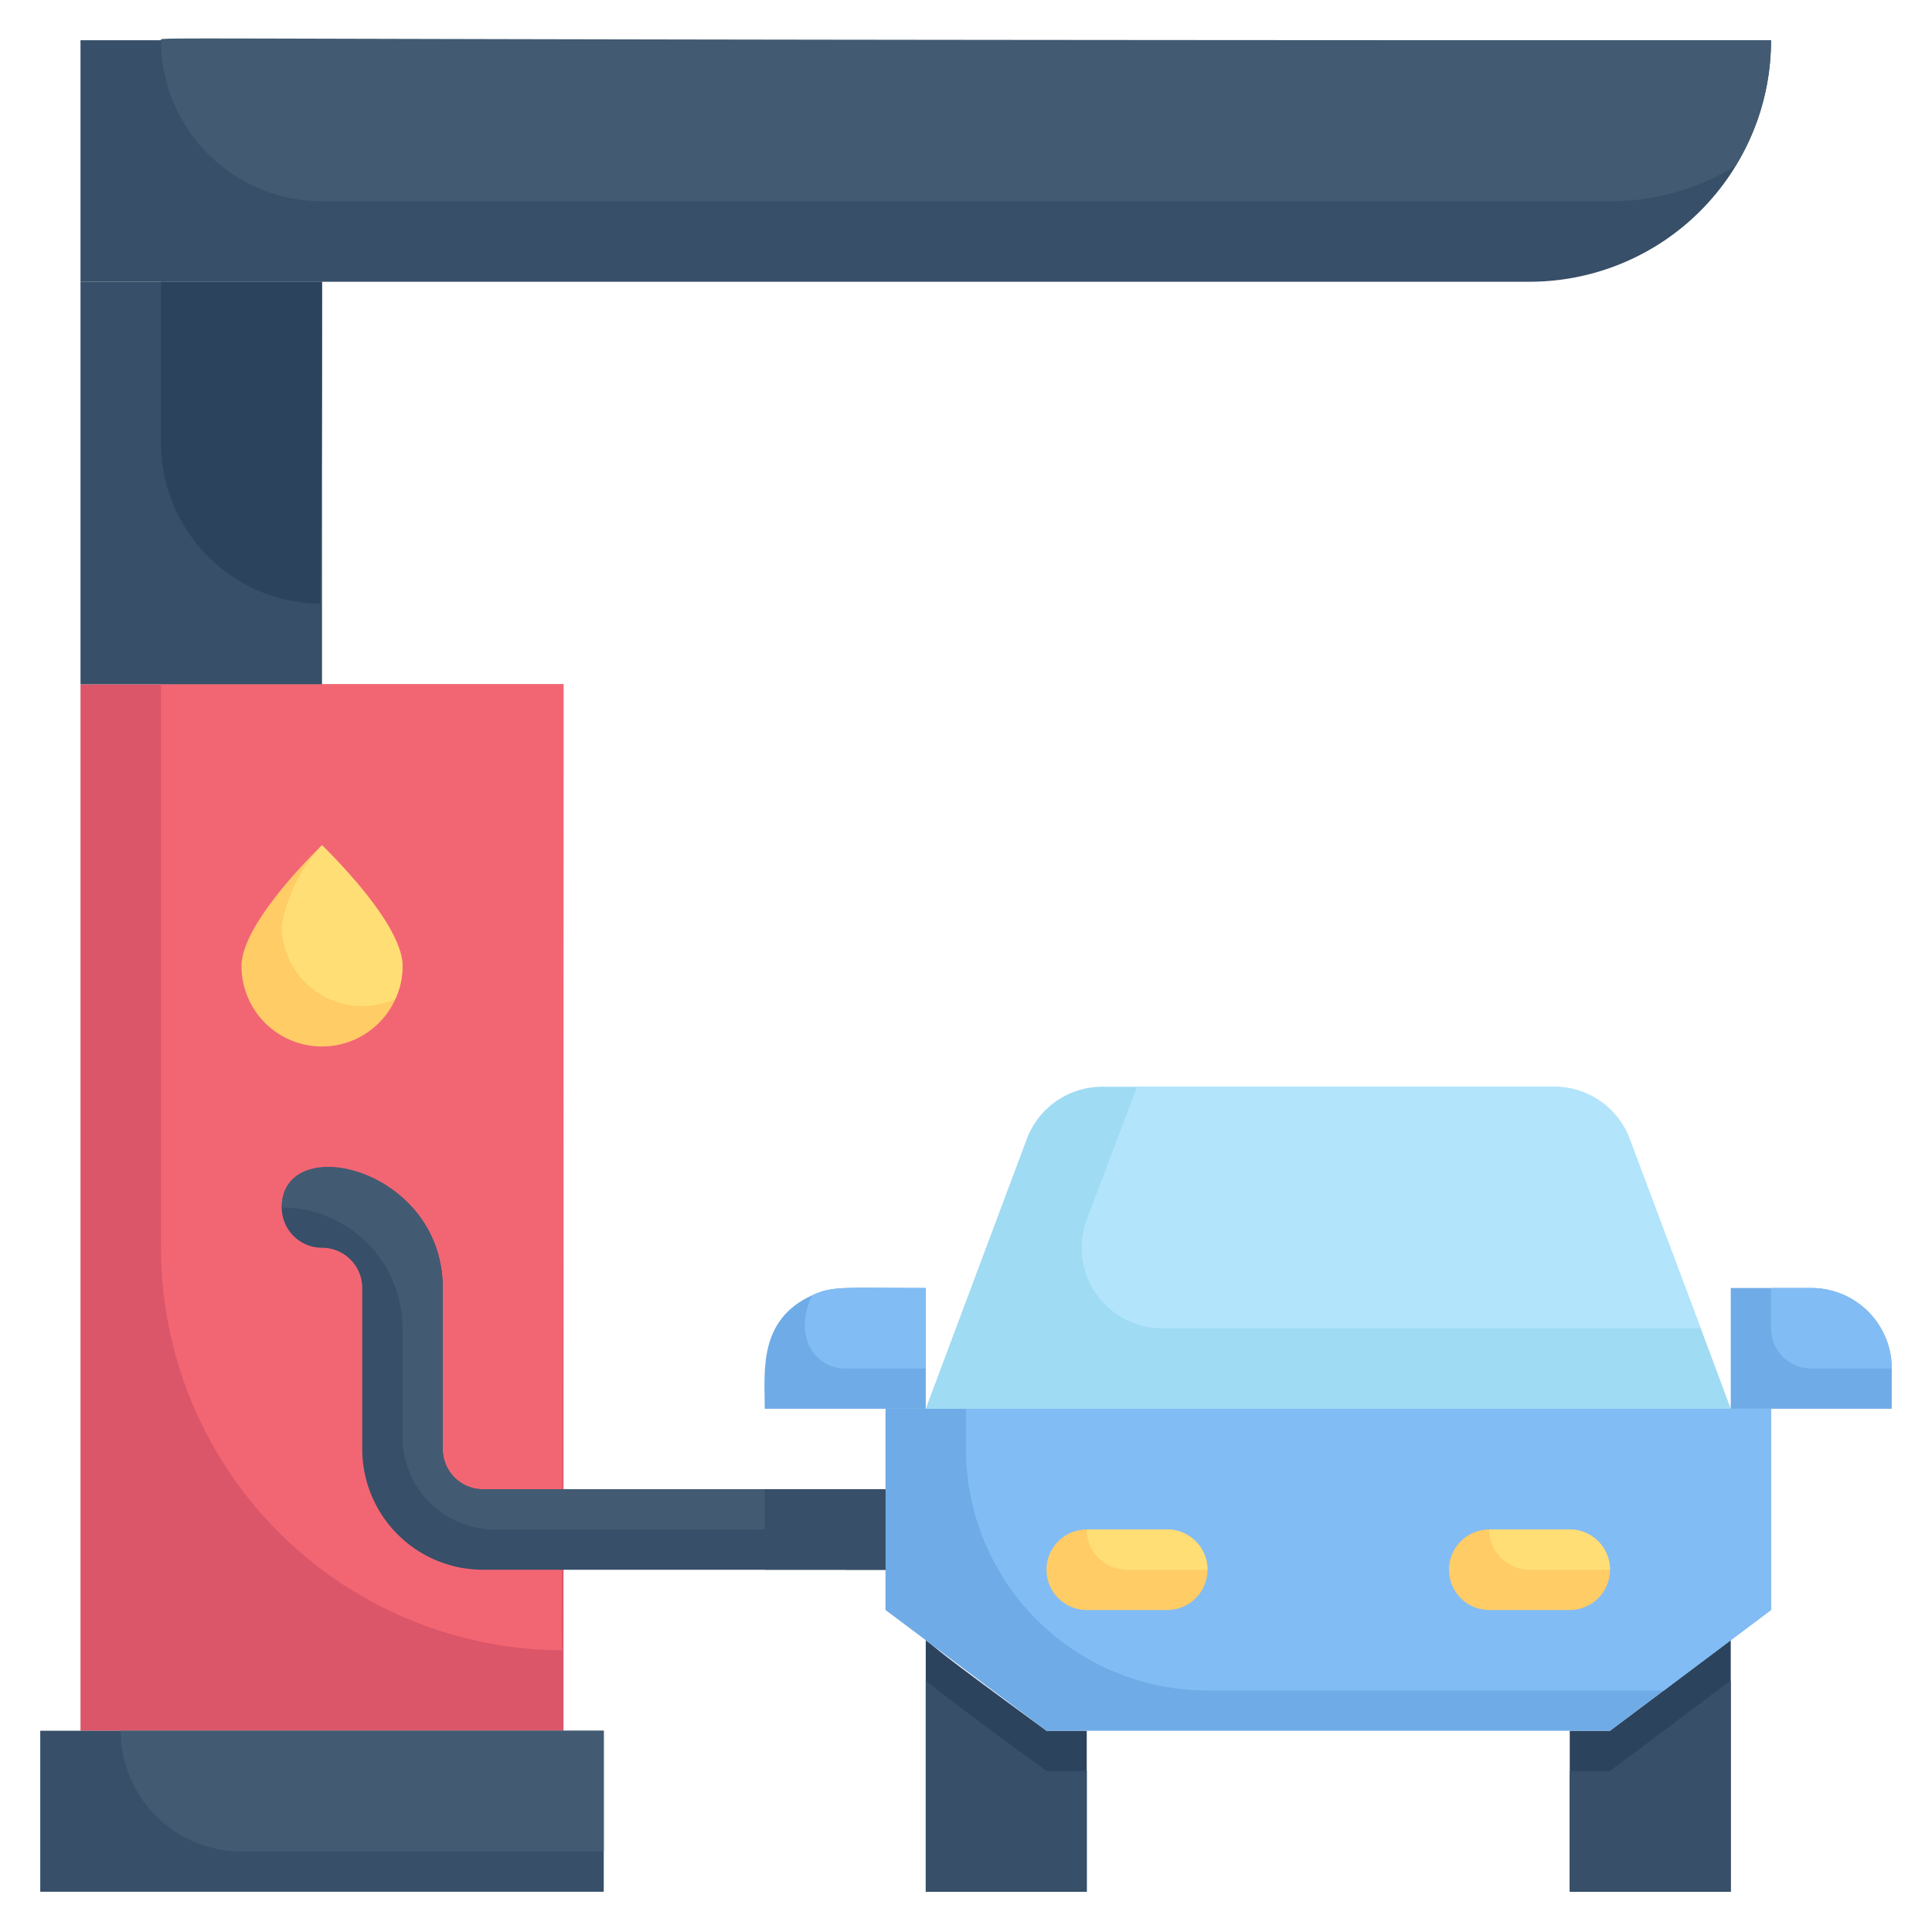<svg xmlns="http://www.w3.org/2000/svg" viewBox="0 0 48 48"><defs><style>.cls-1{fill:#db5669;}.cls-2{fill:#f26674;}.cls-3{fill:#374f68;}.cls-4{fill:#425b72;}.cls-5{fill:#9fdbf3;}.cls-6{fill:#b2e5fb;}.cls-7{fill:#2c435e;}.cls-8{fill:#6fabe6;}.cls-9{fill:#82bcf4;}.cls-10{fill:#fc6;}.cls-11{fill:#ffde76;}</style></defs><title>Refueling Tank</title><g id="Refueling_Tank" data-name="Refueling Tank"><rect class="cls-1" x="2" y="17" width="12" height="26"/><path class="cls-2" d="M14,17c0,24.83-.1,24,0,24A10,10,0,0,1,4,31V17Z"/><rect class="cls-3" x="1" y="43" width="14" height="4"/><path class="cls-4" d="M15,43v3H6a3,3,0,0,1-3-3Z"/><path class="cls-5" d="M43,35H23l2.51-6.7A2,2,0,0,1,27.39,27H38.61a2,2,0,0,1,1.88,1.3C42.58,33.87,42.08,32.53,43,35Z"/><path class="cls-6" d="M42.25,33H28.89A2,2,0,0,1,27,30.3L28.25,27H38.61a2,2,0,0,1,1.88,1.3Z"/><path class="cls-7" d="M27,43v4H23V40.75c.48.36-.08,0,3,2.25Z"/><path class="cls-3" d="M27,44v3H23V41.75c.48.36-.08,0,3,2.25Z"/><path class="cls-7" d="M43,40.75V47H39V43h1Z"/><path class="cls-3" d="M43,41.75V47H39V44h1Z"/><path class="cls-8" d="M47,34v1H43V32h2A2,2,0,0,1,47,34Z"/><path class="cls-9" d="M47,34H45a1,1,0,0,1-1-1V32h1A2,2,0,0,1,47,34Z"/><path class="cls-8" d="M23,32v3H19c0-.92-.17-2.21,1.18-2.82C20.69,31.94,21,32,23,32Z"/><path class="cls-9" d="M23,32v2H21c-.76,0-1.31-.81-.82-1.82C20.69,31.94,21,32,23,32Z"/><path class="cls-3" d="M22,37v2H12a3,3,0,0,1-3-3V32a1,1,0,0,0-1-1,1,1,0,0,1-1-1c0-1.9,4-1,4,2v4a1,1,0,0,0,1,1Z"/><path class="cls-4" d="M12,37a1,1,0,0,1-1-1V32c0-3-4-3.93-4-2a3,3,0,0,1,3,3v2.71A2.3,2.3,0,0,0,12.29,38H21v1h1V37Z"/><path class="cls-8" d="M44,35v5l-4,3H26l-4-3V35Z"/><path class="cls-9" d="M30,42H41.34L44,40V35H24v1A6,6,0,0,0,30,42Z"/><path class="cls-10" d="M29,40H27a1,1,0,0,1,0-2h2A1,1,0,0,1,29,40Z"/><path class="cls-11" d="M30,39H28a1,1,0,0,1-1-1h2A1,1,0,0,1,30,39Z"/><path class="cls-10" d="M39,40H37a1,1,0,0,1,0-2h2A1,1,0,0,1,39,40Z"/><path class="cls-11" d="M40,39H38a1,1,0,0,1-1-1h2A1,1,0,0,1,40,39Z"/><rect class="cls-3" x="2" y="7" width="6" height="10"/><path class="cls-7" d="M8,7c0,8.55-.1,8,0,8a4,4,0,0,1-4-4V7Z"/><path class="cls-3" d="M44,1a6,6,0,0,1-6,6H2V1Z"/><path class="cls-4" d="M44,1a5.91,5.91,0,0,1-.88,3.12A5.91,5.91,0,0,1,40,5H8A4,4,0,0,1,4,1C4,.9,2.77,1,44,1Z"/><path class="cls-10" d="M10,24a2,2,0,0,1-4,0c0-1.1,2-3,2-3C9.55,22.55,10,23.48,10,24Z"/><path class="cls-11" d="M10,24a1.89,1.89,0,0,1-.18.82A2,2,0,0,1,7,23a3.89,3.89,0,0,1,1-2C8.31,21.3,10,23,10,24Z"/><rect class="cls-3" x="19" y="37" width="3" height="2"/></g></svg>